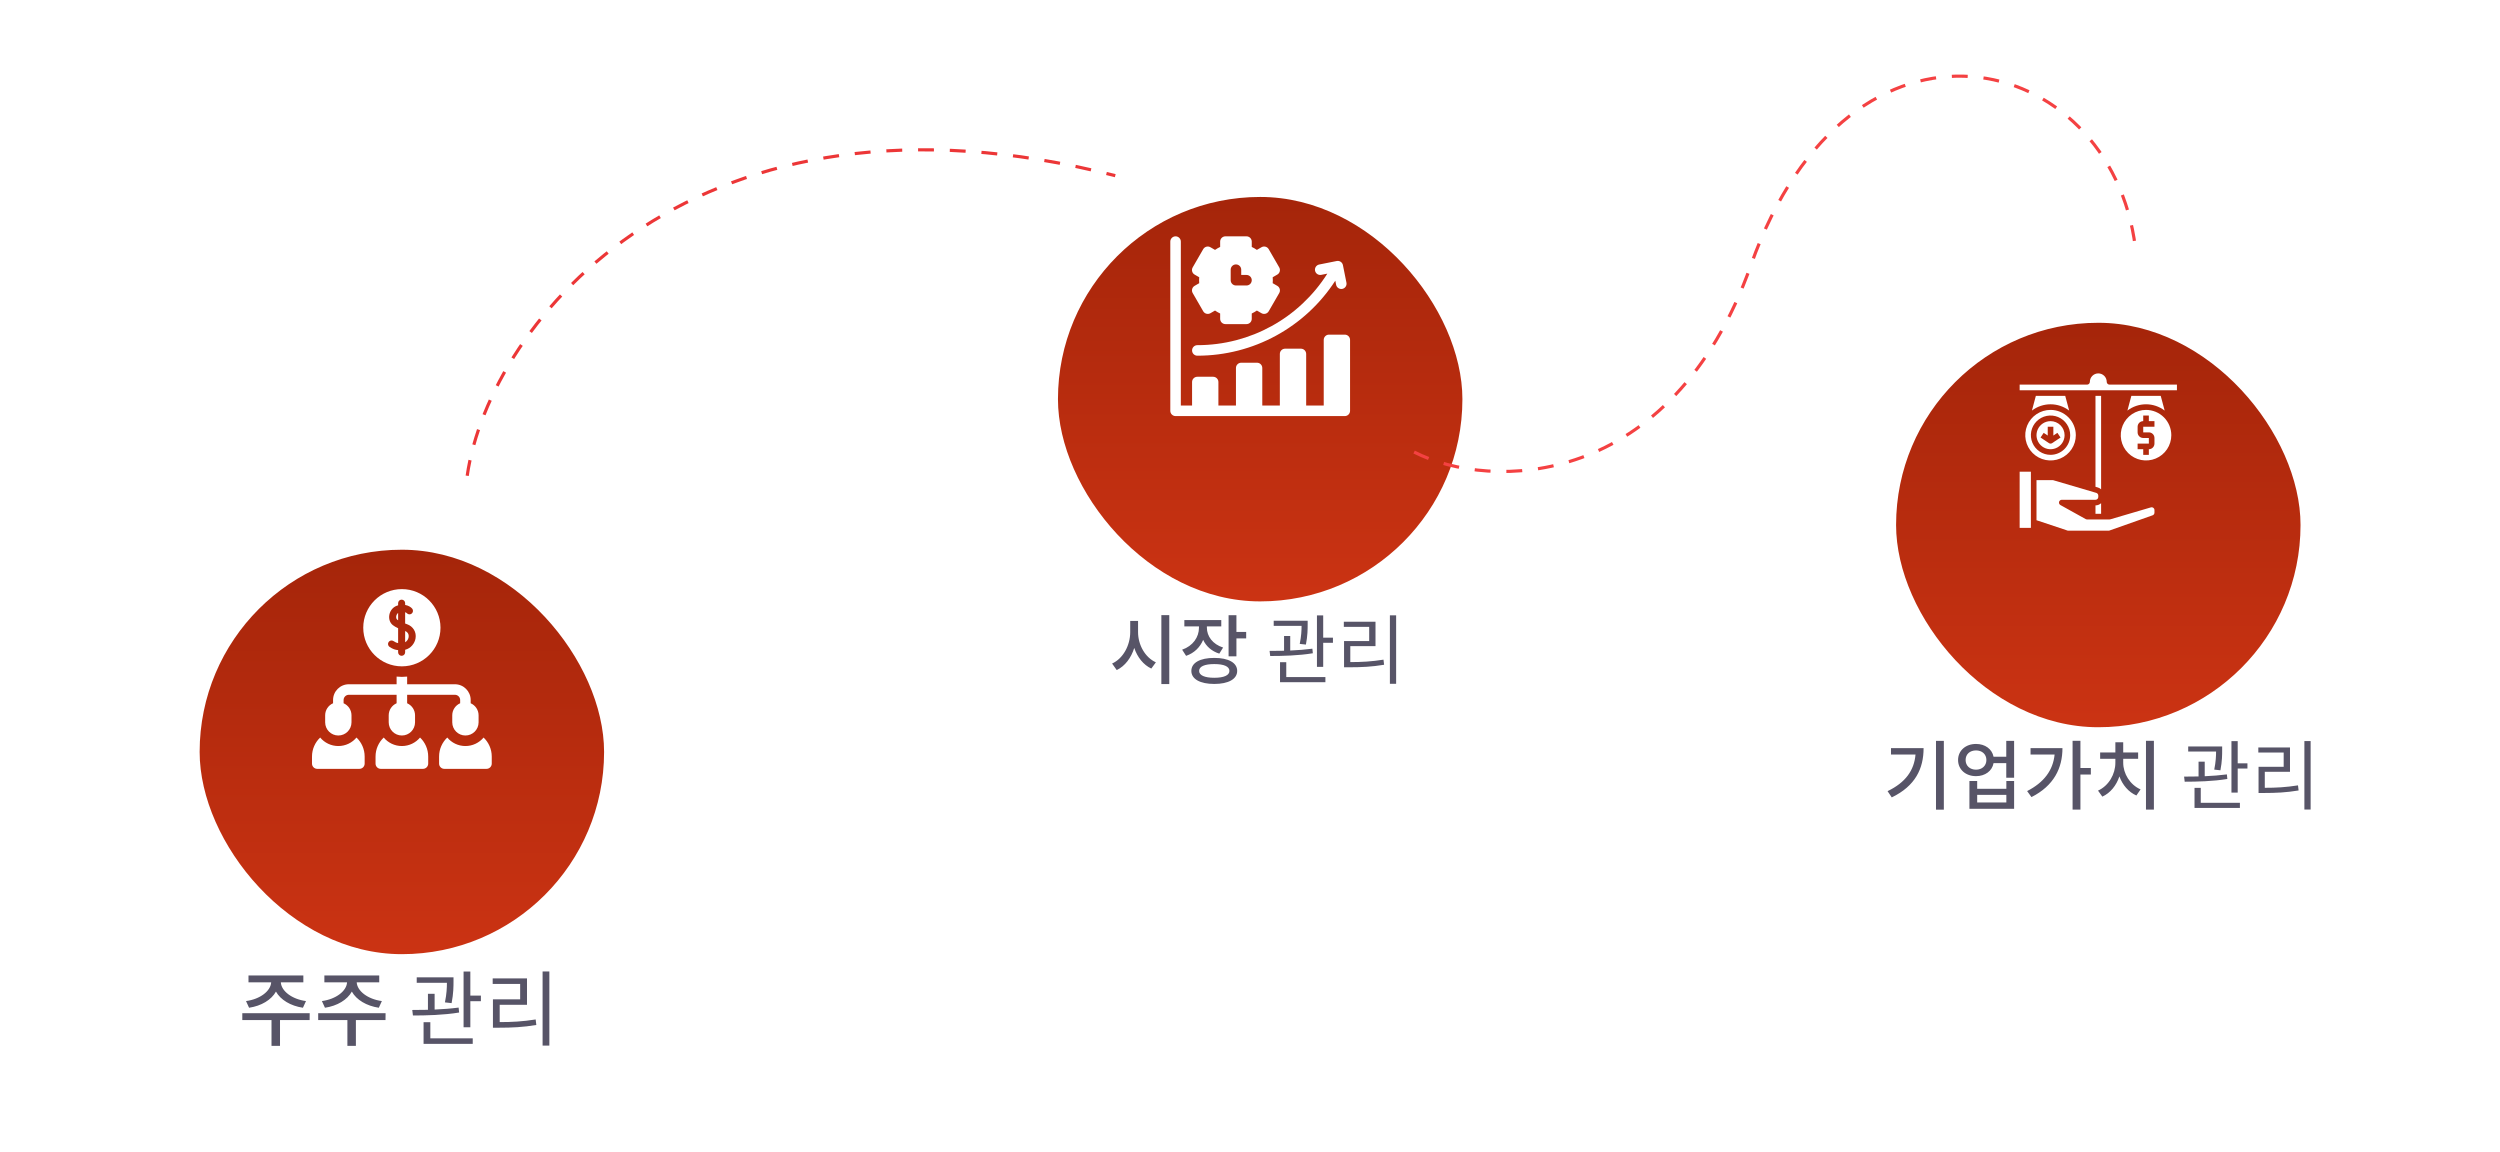 <svg width="788" height="363" viewBox="0 0 788 363" fill="none" xmlns="http://www.w3.org/2000/svg">
<path d="M596.042 235.811V237.827H603.77C603.338 242.819 600.65 246.635 594.962 249.371L596.282 251.339C603.722 247.739 606.314 242.267 606.314 235.811H596.042ZM610.226 233.531V255.203H612.698V233.531H610.226ZM632.4 252.947H623.208V250.547H632.4V252.947ZM632.4 248.627H623.208V246.179H620.76V254.939H634.848V246.179H632.4V248.627ZM622.848 242.603C620.928 242.603 619.56 241.379 619.56 239.555C619.56 237.707 620.928 236.531 622.848 236.531C624.72 236.531 626.112 237.707 626.112 239.555C626.112 241.379 624.72 242.603 622.848 242.603ZM632.376 233.531V238.523H628.368C627.888 236.099 625.704 234.491 622.848 234.491C619.584 234.491 617.184 236.579 617.184 239.555C617.184 242.555 619.584 244.643 622.848 244.643C625.728 244.643 627.936 242.987 628.368 240.539H632.376V245.147H634.848V233.531H632.376ZM640.03 235.811V237.827H647.614C647.11 242.819 644.254 246.635 638.95 249.347L640.318 251.243C647.398 247.667 650.086 242.099 650.086 235.811H640.03ZM659.038 242.075H655.75V233.507H653.278V255.179H655.75V244.139H659.038V242.075ZM669.236 239.171H673.94V237.179H669.236V233.963H666.764V237.179H661.964V239.171H666.764V240.419C666.764 243.995 664.7 247.667 661.292 249.203L662.66 251.099C665.18 249.947 667.076 247.595 668.036 244.715C669.02 247.427 670.916 249.659 673.388 250.739L674.708 248.819C671.348 247.355 669.236 243.827 669.236 240.419V239.171ZM676.412 233.507V255.179H678.908V233.507H676.412ZM699.873 242.795C700.425 239.963 700.425 237.827 700.425 236.411V235.283H689.721V236.891H698.505C698.505 238.259 698.433 240.107 697.929 242.579L699.873 242.795ZM701.913 244.091C699.729 244.379 697.281 244.571 694.929 244.667V240.083H692.985V244.739C691.353 244.763 689.793 244.787 688.425 244.787L688.617 246.395C692.433 246.395 697.593 246.275 702.057 245.531L701.913 244.091ZM693.681 248.339H691.713V254.651H706.017V253.043H693.681V248.339ZM705.321 240.611V233.603H703.353V249.827H705.321V242.243H708.393V240.611H705.321ZM713.863 243.275H721.807V235.595H711.823V237.203H719.815V241.691H711.895V249.947H713.671C717.367 249.947 720.631 249.803 724.519 249.155L724.327 247.547C720.559 248.147 717.391 248.315 713.863 248.315V243.275ZM726.343 233.579V255.155H728.311V233.579H726.343Z" fill="#575467"/>
<g filter="url(#filter0_d)">
<rect x="597.645" y="78.742" width="127.482" height="127.482" rx="63.741" fill="url(#paint0_linear)"/>
</g>
<path d="M657.406 163.613L649.438 159.187C649.268 159.09 649.135 158.941 649.059 158.761C648.983 158.581 648.969 158.381 649.018 158.192C649.068 158.003 649.178 157.836 649.333 157.716C649.487 157.597 649.677 157.532 649.872 157.531H660.495C660.73 157.531 660.955 157.438 661.121 157.272C661.287 157.106 661.381 156.881 661.381 156.646V156.203C661.381 156.012 661.319 155.825 661.204 155.672C661.089 155.519 660.927 155.407 660.743 155.353L647.092 151.334H641.904V163.976L651.784 167.269H664.771L678.493 162.427C678.668 162.366 678.818 162.252 678.925 162.101C679.031 161.95 679.088 161.77 679.086 161.586V160.78C679.086 160.643 679.054 160.507 678.993 160.384C678.932 160.261 678.842 160.154 678.732 160.072C678.622 159.989 678.495 159.934 678.36 159.909C678.224 159.884 678.085 159.892 677.953 159.93L665.17 163.693C665.09 163.718 665.006 163.73 664.922 163.728H657.84C657.687 163.73 657.537 163.69 657.406 163.613Z" fill="white"/>
<path d="M662.267 154.229V124.775H660.496V153.432L661.249 153.654C661.626 153.769 661.974 153.965 662.267 154.229Z" fill="white"/>
<path d="M652.201 129.414L650.961 124.775H641.701L640.462 129.414C642.148 128.128 644.21 127.431 646.331 127.431C648.452 127.431 650.515 128.128 652.201 129.414Z" fill="white"/>
<path d="M660.496 161.958H662.267V158.611C661.783 159.054 661.152 159.3 660.496 159.302V161.958Z" fill="white"/>
<path d="M646.331 129.201C644.755 129.201 643.215 129.668 641.904 130.544C640.594 131.419 639.573 132.664 638.97 134.12C638.367 135.576 638.209 137.178 638.516 138.723C638.824 140.269 639.583 141.688 640.697 142.803C641.811 143.917 643.231 144.676 644.776 144.983C646.322 145.291 647.924 145.133 649.38 144.53C650.836 143.927 652.08 142.906 652.956 141.595C653.831 140.285 654.299 138.745 654.299 137.169C654.295 135.057 653.455 133.032 651.961 131.538C650.468 130.045 648.443 129.204 646.331 129.201ZM646.331 143.366C645.105 143.366 643.907 143.002 642.888 142.321C641.869 141.64 641.075 140.673 640.606 139.54C640.137 138.408 640.014 137.162 640.253 135.96C640.492 134.758 641.082 133.653 641.949 132.787C642.816 131.92 643.92 131.33 645.122 131.091C646.324 130.852 647.57 130.974 648.702 131.443C649.835 131.913 650.803 132.707 651.484 133.726C652.164 134.745 652.528 135.943 652.528 137.169C652.526 138.812 651.873 140.387 650.711 141.549C649.549 142.71 647.974 143.364 646.331 143.366Z" fill="white"/>
<path d="M646.331 132.744C645.455 132.744 644.599 133.004 643.872 133.49C643.144 133.977 642.576 134.668 642.241 135.477C641.906 136.285 641.819 137.176 641.989 138.034C642.16 138.893 642.582 139.682 643.201 140.301C643.82 140.92 644.609 141.341 645.467 141.512C646.326 141.683 647.216 141.595 648.025 141.26C648.834 140.925 649.525 140.358 650.011 139.63C650.498 138.902 650.757 138.046 650.757 137.171C650.756 135.997 650.289 134.872 649.459 134.042C648.629 133.212 647.504 132.746 646.331 132.744ZM646.822 139.678C646.677 139.775 646.506 139.827 646.331 139.827C646.156 139.827 645.985 139.775 645.839 139.678L643.184 137.907L644.166 136.434L645.445 137.287V134.515H647.216V137.287L648.495 136.434L649.478 137.907L646.822 139.678Z" fill="white"/>
<path d="M636.593 148.678H640.134V166.384H636.593V148.678Z" fill="white"/>
<path d="M664.037 120.349C664.037 119.645 663.757 118.969 663.259 118.471C662.761 117.973 662.085 117.693 661.381 117.693C660.677 117.693 660.001 117.973 659.503 118.471C659.005 118.969 658.725 119.645 658.725 120.349C658.725 120.584 658.632 120.809 658.466 120.975C658.3 121.141 658.075 121.235 657.84 121.235H636.593V123.005H686.169V121.235H664.922C664.687 121.235 664.462 121.141 664.296 120.975C664.13 120.809 664.037 120.584 664.037 120.349Z" fill="white"/>
<path d="M682.301 129.414L681.061 124.775H671.801L670.562 129.414C672.248 128.128 674.31 127.431 676.431 127.431C678.552 127.431 680.614 128.128 682.301 129.414Z" fill="white"/>
<path d="M676.431 129.201C674.855 129.201 673.314 129.668 672.004 130.544C670.694 131.419 669.672 132.664 669.069 134.12C668.466 135.576 668.309 137.178 668.616 138.723C668.923 140.269 669.682 141.688 670.797 142.803C671.911 143.917 673.331 144.676 674.876 144.983C676.422 145.291 678.024 145.133 679.48 144.53C680.935 143.927 682.18 142.906 683.055 141.595C683.931 140.285 684.398 138.745 684.398 137.169C684.395 135.057 683.554 133.032 682.061 131.538C680.567 130.045 678.543 129.204 676.431 129.201ZM679.086 134.513H675.545V136.283H677.316C677.785 136.283 678.236 136.47 678.568 136.802C678.9 137.134 679.086 137.584 679.086 138.054V139.825C679.086 140.294 678.9 140.745 678.568 141.077C678.236 141.409 677.785 141.595 677.316 141.595V143.366H675.545V141.595H673.775V139.825H677.316V138.054H675.545C675.076 138.054 674.625 137.868 674.293 137.535C673.961 137.203 673.775 136.753 673.775 136.283V134.513C673.775 134.043 673.961 133.593 674.293 133.261C674.625 132.929 675.076 132.742 675.545 132.742V130.972H677.316V132.742H679.086V134.513Z" fill="white"/>
<path d="M358.716 195.708H356.244V199.26C356.244 203.436 353.988 207.588 350.532 209.148L351.996 211.212C354.612 209.94 356.532 207.372 357.516 204.228C358.5 207.156 360.396 209.556 362.892 210.732L364.332 208.764C360.924 207.228 358.716 203.244 358.716 199.26V195.708ZM366.06 193.884V215.628H368.556V193.884H366.06ZM385.522 204.108C382.21 203.052 380.41 200.532 380.41 197.844V197.436H384.946V195.444H373.306V197.436H377.914V197.868C377.914 200.82 376.018 203.604 372.61 204.78L373.858 206.724C376.45 205.836 378.274 203.988 379.234 201.684C380.17 203.7 381.898 205.26 384.322 206.028L385.522 204.108ZM382.738 213.636C379.714 213.636 377.962 212.868 377.962 211.476C377.962 210.06 379.714 209.316 382.738 209.316C385.762 209.316 387.514 210.06 387.514 211.476C387.514 212.868 385.762 213.636 382.738 213.636ZM382.738 207.372C378.274 207.372 375.514 208.884 375.514 211.476C375.514 214.044 378.274 215.58 382.738 215.58C387.202 215.58 389.962 214.044 389.962 211.476C389.962 208.884 387.202 207.372 382.738 207.372ZM389.722 199.188V193.908H387.25V206.868H389.722V201.228H392.794V199.188H389.722ZM411.623 203.172C412.175 200.34 412.175 198.204 412.175 196.788V195.66H401.471V197.268H410.255C410.255 198.636 410.183 200.484 409.679 202.956L411.623 203.172ZM413.663 204.468C411.479 204.756 409.031 204.948 406.679 205.044V200.46H404.735V205.116C403.103 205.14 401.543 205.164 400.175 205.164L400.367 206.772C404.183 206.772 409.343 206.652 413.807 205.908L413.663 204.468ZM405.431 208.716H403.463V215.028H417.767V213.42H405.431V208.716ZM417.071 200.988V193.98H415.103V210.204H417.071V202.62H420.143V200.988H417.071ZM425.613 203.652H433.557V195.972H423.573V197.58H431.565V202.068H423.645V210.324H425.421C429.117 210.324 432.381 210.18 436.269 209.532L436.077 207.924C432.309 208.524 429.141 208.692 425.613 208.692V203.652ZM438.093 193.956V215.532H440.061V193.956H438.093Z" fill="#575467"/>
<g filter="url(#filter1_d)">
<rect x="333.469" y="39.08" width="127.482" height="127.482" rx="63.741" fill="url(#paint1_linear)"/>
</g>
<g clip-path="url(#clip0)">
<path d="M375.934 92.366L379.254 98.116C379.712 98.91 380.727 99.182 381.521 98.724L382.977 97.883C383.489 98.236 384.029 98.547 384.593 98.814V100.498C384.593 101.414 385.336 102.158 386.253 102.158H392.893C393.81 102.158 394.553 101.414 394.553 100.498V98.814C395.117 98.547 395.657 98.236 396.169 97.883L397.625 98.724C398.419 99.182 399.434 98.91 399.893 98.116L403.213 92.366C403.671 91.572 403.399 90.557 402.605 90.099L401.153 89.26C401.179 88.946 401.192 88.635 401.192 88.325C401.192 88.014 401.179 87.704 401.153 87.389L402.605 86.551C403.399 86.093 403.671 85.077 403.213 84.284L399.893 78.533C399.434 77.739 398.419 77.467 397.625 77.926L396.169 78.766C395.657 78.413 395.117 78.102 394.553 77.835V76.152C394.553 75.235 393.81 74.492 392.893 74.492H386.253C385.336 74.492 384.593 75.235 384.593 76.152V77.835C384.029 78.102 383.489 78.413 382.977 78.767L381.521 77.926C380.727 77.468 379.712 77.74 379.253 78.533L375.934 84.284C375.475 85.078 375.747 86.093 376.541 86.551L377.994 87.39C377.967 87.704 377.954 88.014 377.954 88.325C377.954 88.635 377.967 88.946 377.993 89.26L376.541 90.099C375.747 90.557 375.475 91.572 375.934 92.366ZM387.913 85.005C387.913 84.088 388.656 83.345 389.573 83.345C390.49 83.345 391.233 84.088 391.233 85.005V86.665H392.893C393.81 86.665 394.553 87.408 394.553 88.325C394.553 89.242 393.81 89.985 392.893 89.985H389.573C388.656 89.985 387.913 89.242 387.913 88.325V85.005Z" fill="white"/>
<path d="M423.878 105.477H418.898C417.981 105.477 417.238 106.221 417.238 107.137V127.831H411.705V111.564C411.705 110.647 410.962 109.904 410.045 109.904H405.065C404.148 109.904 403.405 110.647 403.405 111.564V127.831H397.872V115.99C397.872 115.073 397.129 114.33 396.212 114.33H391.232C390.316 114.33 389.573 115.073 389.573 115.99V127.831H384.04V120.417C384.04 119.5 383.296 118.757 382.38 118.757H377.4C376.483 118.757 375.74 119.5 375.74 120.417V127.831H372.199V76.152C372.199 75.235 371.456 74.492 370.539 74.492C369.622 74.492 368.879 75.235 368.879 76.152V129.491C368.879 130.408 369.622 131.151 370.539 131.151H423.878C424.794 131.151 425.537 130.408 425.537 129.491V107.137C425.537 106.221 424.794 105.477 423.878 105.477Z" fill="white"/>
<path d="M377.4 108.797C376.483 108.797 375.74 109.54 375.74 110.457C375.74 111.374 376.483 112.117 377.4 112.117C395.073 112.117 411.385 103.155 420.888 88.479L421.144 89.757C421.323 90.656 422.198 91.239 423.097 91.059C423.996 90.879 424.579 90.005 424.399 89.106L423.292 83.573C423.112 82.674 422.238 82.091 421.339 82.271L415.806 83.377C414.907 83.557 414.324 84.432 414.504 85.331C414.684 86.23 415.558 86.812 416.457 86.633L418.376 86.249C409.523 100.237 394.112 108.797 377.4 108.797Z" fill="white"/>
</g>
<path d="M78.507 317.641C82.381 317.069 85.553 315.145 86.983 312.545C88.413 315.145 91.611 317.069 95.485 317.641L96.447 315.535C91.975 314.937 88.673 312.363 88.517 309.633H95.615V307.475H78.325V309.633H85.475C85.319 312.363 82.017 314.937 77.545 315.535L78.507 317.641ZM97.617 319.357H76.375V321.515H85.579V329.653H88.257V321.515H97.591L97.617 319.357ZM102.425 317.641C106.299 317.069 109.471 315.145 110.901 312.545C112.331 315.145 115.529 317.069 119.403 317.641L120.365 315.535C115.893 314.937 112.591 312.363 112.435 309.633H119.533V307.475H102.243V309.633H109.393C109.237 312.363 105.935 314.937 101.463 315.535L102.425 317.641ZM121.535 319.357H100.293V321.515H109.497V329.653H112.175V321.515H121.509L121.535 319.357ZM142.349 316.185C142.947 313.117 142.947 310.803 142.947 309.269V308.047H131.351V309.789H140.867C140.867 311.271 140.789 313.273 140.243 315.951L142.349 316.185ZM144.559 317.589C142.193 317.901 139.541 318.109 136.993 318.213V313.247H134.887V318.291C133.119 318.317 131.429 318.343 129.947 318.343L130.155 320.085C134.289 320.085 139.879 319.955 144.715 319.149L144.559 317.589ZM135.641 322.191H133.509V329.029H149.005V327.287H135.641V322.191ZM148.251 313.819V306.227H146.119V323.803H148.251V315.587H151.579V313.819H148.251ZM157.505 316.705H166.111V308.385H155.295V310.127H163.953V314.989H155.373V323.933H157.297C161.301 323.933 164.837 323.777 169.049 323.075L168.841 321.333C164.759 321.983 161.327 322.165 157.505 322.165V316.705ZM171.025 306.201V329.575H173.157V306.201H171.025Z" fill="#575467"/>
<g filter="url(#filter2_d)">
<rect x="62.926" y="150.273" width="127.482" height="127.482" rx="63.741" fill="url(#paint2_linear)"/>
</g>
<g clip-path="url(#clip1)">
<path d="M126.671 235.15C124.373 235.15 122.316 234.107 120.945 232.471C119.361 233.983 118.371 236.113 118.371 238.47V240.683C118.371 241.6 119.114 242.343 120.031 242.343H133.31C134.227 242.343 134.97 241.6 134.97 240.683V238.47C134.97 236.113 133.981 233.983 132.397 232.471C131.025 234.107 128.968 235.15 126.671 235.15Z" fill="white"/>
<path d="M106.641 231.831C108.929 231.831 110.791 229.97 110.791 227.681V225.468C110.791 223.77 109.765 222.308 108.301 221.666V220.654C108.301 219.739 109.046 218.995 109.961 218.995H125.011V221.666C123.547 222.308 122.521 223.77 122.521 225.468V227.681C122.521 229.97 124.382 231.831 126.671 231.831C128.959 231.831 130.821 229.97 130.821 227.681V225.468C130.821 223.77 129.795 222.308 128.331 221.666V218.995H143.381C144.296 218.995 145.041 219.739 145.041 220.654V221.666C143.576 222.308 142.551 223.77 142.551 225.468V227.681C142.551 229.97 144.412 231.831 146.7 231.831C148.989 231.831 150.85 229.97 150.85 227.681V225.468C150.85 223.77 149.825 222.308 148.36 221.666V220.654C148.36 217.909 146.126 215.675 143.381 215.675H128.331V213.262C127.785 213.32 127.231 213.351 126.671 213.351C126.11 213.351 125.556 213.32 125.011 213.262V215.675H109.961C107.215 215.675 104.981 217.909 104.981 220.654V221.666C103.517 222.308 102.491 223.77 102.491 225.468V227.681C102.491 229.97 104.353 231.831 106.641 231.831Z" fill="white"/>
<path d="M106.64 235.15C104.343 235.15 102.286 234.107 100.914 232.471C99.331 233.983 98.341 236.113 98.341 238.47V240.683C98.341 241.6 99.084 242.343 100.001 242.343H113.28C114.197 242.343 114.94 241.6 114.94 240.683V238.47C114.94 236.113 113.95 233.983 112.366 232.471C110.995 234.107 108.938 235.15 106.64 235.15Z" fill="white"/>
<path d="M152.426 232.471C151.055 234.107 148.997 235.15 146.7 235.15C144.403 235.15 142.345 234.107 140.974 232.471C139.39 233.983 138.4 236.113 138.4 238.47V240.683C138.4 241.6 139.144 242.343 140.06 242.343H153.34C154.256 242.343 155 241.6 155 240.683V238.47C155 236.113 154.01 233.983 152.426 232.471Z" fill="white"/>
<path d="M128.795 200.86C128.868 200.428 128.898 199.397 127.7 198.893V202.447C128.323 202.091 128.694 201.46 128.795 200.86Z" fill="white"/>
<path d="M126.67 210.031C133.393 210.031 138.843 204.581 138.843 197.858C138.843 191.136 133.393 185.686 126.67 185.686C119.947 185.686 114.497 191.136 114.497 197.858C114.497 204.581 119.947 210.031 126.67 210.031ZM122.483 202.381C122.817 201.869 123.503 201.726 124.014 202.061C124.612 202.452 124.987 202.622 125.487 202.692V198.018C124.78 197.694 124.252 197.382 123.818 197.042C122.9 196.322 122.481 195.073 122.724 193.781C122.989 192.374 123.969 191.254 125.28 190.859C125.35 190.838 125.419 190.819 125.487 190.801V190.112C125.487 189.501 125.982 189.005 126.593 189.005C127.205 189.005 127.7 189.501 127.7 190.112V190.679C128.774 190.865 129.534 191.394 129.902 191.816C130.303 192.277 130.255 192.976 129.794 193.378C129.336 193.777 128.642 193.732 128.239 193.278C128.214 193.252 128.038 193.083 127.7 192.958V196.534C127.896 196.607 128.093 196.677 128.285 196.745C130.231 197.433 131.313 199.234 130.978 201.226C130.717 202.775 129.539 204.346 127.7 204.812V205.605C127.7 206.216 127.205 206.711 126.593 206.711C125.982 206.711 125.487 206.216 125.487 205.605V204.918C124.593 204.841 123.853 204.6 122.803 203.913C122.291 203.578 122.148 202.892 122.483 202.381Z" fill="white"/>
<path d="M125.487 193.199C125.149 193.458 124.963 193.85 124.899 194.19C124.811 194.659 124.923 195.095 125.184 195.3C125.276 195.373 125.378 195.444 125.487 195.513V193.199Z" fill="white"/>
</g>
<path d="M147.26 149.959C154.326 101.264 219.547 21.453 351.531 55.371" stroke="#EC3637" stroke-dasharray="5 5 5 5 5 5"/>
<path d="M445.73 142.483C469.81 154.877 526.81 154.382 551.88 83.598C583.217 -4.883 665.239 15.36 673.073 78.034" stroke="#F44142" stroke-dasharray="5 5 5 5 5 5"/>
<defs>
<filter id="filter0_d" x="535.645" y="39.742" width="251.482" height="251.482" filterUnits="userSpaceOnUse" color-interpolation-filters="sRGB">
<feFlood flood-opacity="0" result="BackgroundImageFix"/>
<feColorMatrix in="SourceAlpha" type="matrix" values="0 0 0 0 0 0 0 0 0 0 0 0 0 0 0 0 0 0 127 0" result="hardAlpha"/>
<feOffset dy="23"/>
<feGaussianBlur stdDeviation="31"/>
<feColorMatrix type="matrix" values="0 0 0 0 0.922 0 0 0 0 0.212 0 0 0 0 0.216 0 0 0 0.3 0"/>
<feBlend mode="normal" in2="BackgroundImageFix" result="effect1_dropShadow"/>
<feBlend mode="normal" in="SourceGraphic" in2="effect1_dropShadow" result="shape"/>
</filter>
<filter id="filter1_d" x="271.469" y="0.08" width="251.482" height="251.482" filterUnits="userSpaceOnUse" color-interpolation-filters="sRGB">
<feFlood flood-opacity="0" result="BackgroundImageFix"/>
<feColorMatrix in="SourceAlpha" type="matrix" values="0 0 0 0 0 0 0 0 0 0 0 0 0 0 0 0 0 0 127 0" result="hardAlpha"/>
<feOffset dy="23"/>
<feGaussianBlur stdDeviation="31"/>
<feColorMatrix type="matrix" values="0 0 0 0 0.922 0 0 0 0 0.212 0 0 0 0 0.216 0 0 0 0.3 0"/>
<feBlend mode="normal" in2="BackgroundImageFix" result="effect1_dropShadow"/>
<feBlend mode="normal" in="SourceGraphic" in2="effect1_dropShadow" result="shape"/>
</filter>
<filter id="filter2_d" x="0.926" y="111.273" width="251.482" height="251.482" filterUnits="userSpaceOnUse" color-interpolation-filters="sRGB">
<feFlood flood-opacity="0" result="BackgroundImageFix"/>
<feColorMatrix in="SourceAlpha" type="matrix" values="0 0 0 0 0 0 0 0 0 0 0 0 0 0 0 0 0 0 127 0" result="hardAlpha"/>
<feOffset dy="23"/>
<feGaussianBlur stdDeviation="31"/>
<feColorMatrix type="matrix" values="0 0 0 0 0.922 0 0 0 0 0.212 0 0 0 0 0.216 0 0 0 0.3 0"/>
<feBlend mode="normal" in2="BackgroundImageFix" result="effect1_dropShadow"/>
<feBlend mode="normal" in="SourceGraphic" in2="effect1_dropShadow" result="shape"/>
</filter>
<linearGradient id="paint0_linear" x1="661.385" y1="78.742" x2="661.385" y2="206.224" gradientUnits="userSpaceOnUse">
<stop stop-color="#A5250A"/>
<stop offset="1" stop-color="#CB3313"/>
</linearGradient>
<linearGradient id="paint1_linear" x1="397.21" y1="39.08" x2="397.21" y2="166.562" gradientUnits="userSpaceOnUse">
<stop stop-color="#A5250A"/>
<stop offset="1" stop-color="#CB3313"/>
</linearGradient>
<linearGradient id="paint2_linear" x1="126.667" y1="150.273" x2="126.667" y2="277.755" gradientUnits="userSpaceOnUse">
<stop stop-color="#A5250A"/>
<stop offset="1" stop-color="#CB3313"/>
</linearGradient>
<clipPath id="clip0">
<rect width="56.659" height="56.659" fill="white" transform="translate(368.879 74.492)"/>
</clipPath>
<clipPath id="clip1">
<rect width="56.659" height="56.659" fill="white" transform="translate(98.341 185.686)"/>
</clipPath>
</defs>
</svg>
